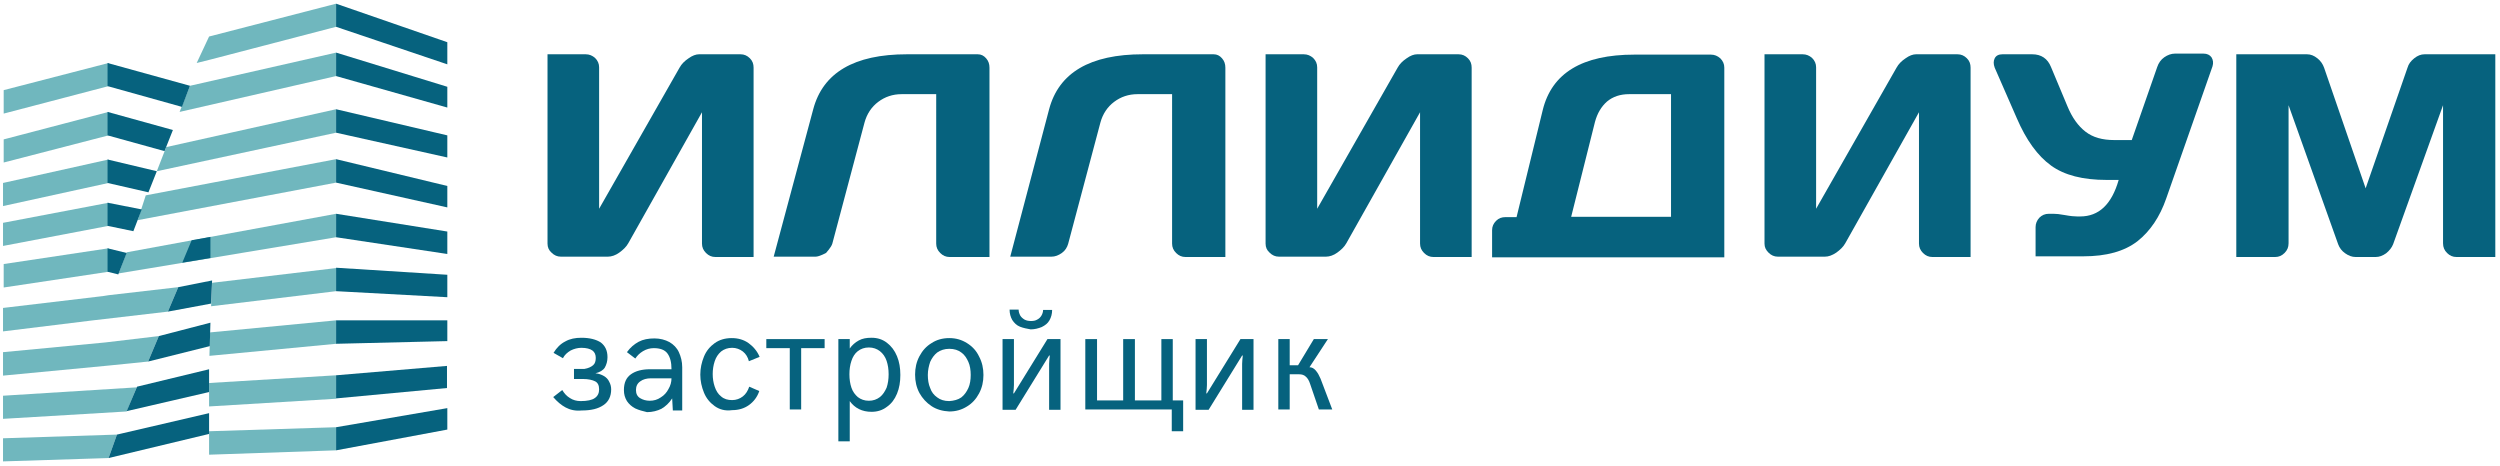 <?xml version="1.0" encoding="utf-8"?>
<!-- Generator: Adobe Illustrator 18.0.0, SVG Export Plug-In . SVG Version: 6.00 Build 0)  -->
<!DOCTYPE svg PUBLIC "-//W3C//DTD SVG 1.1//EN" "http://www.w3.org/Graphics/SVG/1.1/DTD/svg11.dtd">
<svg version="1.1" id="Слой_1" xmlns="http://www.w3.org/2000/svg" xmlns:xlink="http://www.w3.org/1999/xlink" x="0px" y="0px"
	 viewBox="0 0 746.1 139" enable-background="new 0 0 746.1 139" xml:space="preserve">
<g>
	<path fill="#06627E" d="M163.4,72.7V16.2h11.4c1.1,0,2,0.4,2.8,1.1c0.8,0.8,1.2,1.7,1.2,2.8v42.2l24-42.1c0.6-1.1,1.5-2,2.7-2.8
		c1.1-0.8,2.2-1.2,3.1-1.2H221c1.1,0,2,0.4,2.8,1.2c0.8,0.8,1.1,1.7,1.1,2.8v56.5h-11.4c-1.1,0-2-0.4-2.8-1.2
		c-0.8-0.8-1.2-1.7-1.2-2.8V33.5l-22,39.1c-0.6,1.1-1.6,2-2.7,2.8s-2.3,1.2-3.4,1.2h-14c-1.1,0-2-0.4-2.8-1.2
		C163.8,74.7,163.4,73.8,163.4,72.7"/>
	<path fill="#06627E" d="M242.7,32.6c2.9-10.9,12.2-16.4,28-16.4h21.1c1,0,1.8,0.4,2.5,1.2c0.7,0.8,1,1.7,1,2.8v56.5h-11.9
		c-1.1,0-2-0.4-2.8-1.2c-0.8-0.8-1.2-1.7-1.2-2.8V28.1h-10.3c-2.7,0-5,0.8-7,2.3c-2,1.5-3.4,3.6-4.1,6.2l-9.6,36.1
		c-0.3,1.1-1.9,2.8-1.9,2.8s-2,1.1-3.1,1.1h-12.5L242.7,32.6z"/>
	<path fill="#06627E" d="M313.1,32.6c2.9-10.9,12.2-16.4,28-16.4h21.1c1,0,1.8,0.4,2.5,1.2c0.7,0.8,1,1.7,1,2.8v56.5h-11.9
		c-1.1,0-2-0.4-2.8-1.2c-0.8-0.8-1.2-1.7-1.2-2.8V28.1h-10.3c-2.7,0-5,0.8-7,2.3c-2,1.5-3.4,3.6-4.1,6.2l-9.6,36.1
		c-0.3,1.1-0.9,2.1-1.9,2.8c-1,0.7-2,1.1-3.1,1.1h-12.3L313.1,32.6z"/>
	<path fill="#06627E" d="M377.7,72.7V16.2h11.4c1.1,0,2,0.4,2.8,1.1c0.8,0.8,1.2,1.7,1.2,2.8v42.2l24-42.1c0.6-1.1,1.5-2,2.7-2.8
		c1.1-0.8,2.2-1.2,3.1-1.2h12.4c1.1,0,2,0.4,2.8,1.2c0.8,0.8,1.1,1.7,1.1,2.8v56.5h-11.4c-1.1,0-2-0.4-2.8-1.2
		c-0.8-0.8-1.2-1.7-1.2-2.8V33.5l-22,39.1c-0.6,1.1-1.6,2-2.7,2.8s-2.3,1.2-3.4,1.2h-14c-1.1,0-2-0.4-2.8-1.2
		C378.1,74.7,377.7,73.8,377.7,72.7"/>
	<path fill="#06627E" d="M445.3,72.7v-4c0-1.1,0.4-2,1.2-2.8c0.8-0.8,1.7-1.1,2.8-1.1h3.3l7.8-31.9c2.7-11.1,11.8-16.6,27.4-16.6
		h22.8c1.1,0,2,0.4,2.8,1.1c0.8,0.8,1.2,1.7,1.2,2.8v56.6h-65.3h-4V72.7z M468.9,64.7h29.8V28.1h-12.5c-2.6,0-4.8,0.7-6.6,2.2
		c-1.7,1.5-2.9,3.5-3.6,6.1L468.9,64.7z"/>
	<path fill="#06627E" d="M526.6,72.7V16.2H538c1.1,0,2,0.4,2.8,1.1c0.8,0.8,1.2,1.7,1.2,2.8v42.2l24-42.1c0.6-1.1,1.5-2,2.7-2.8
		c1.1-0.8,2.2-1.2,3.1-1.2h12.4c1.1,0,2,0.4,2.8,1.2c0.8,0.8,1.1,1.7,1.1,2.8v56.5h-11.4c-1.1,0-2-0.4-2.8-1.2
		c-0.8-0.8-1.2-1.7-1.2-2.8V33.5l-22,39.1c-0.6,1.1-1.6,2-2.7,2.8c-1.2,0.8-2.3,1.2-3.4,1.2h-14c-1.1,0-2-0.4-2.8-1.2
		S526.6,73.8,526.6,72.7"/>
	<path fill="#06627E" d="M595.3,20.2c-0.4-1.1-0.4-2,0-2.8c0.4-0.8,1.2-1.2,2.3-1.2h8.9c2.7,0,4.6,1.3,5.6,3.8l4.9,11.7
		c1.4,3.4,3.2,5.9,5.4,7.6c2.2,1.7,5,2.5,8.6,2.5h5.2l7.6-21.8c0.4-1.2,1.1-2.2,2.1-2.9c1-0.7,2.1-1.1,3.2-1.1h8.5
		c1.1,0,1.9,0.4,2.4,1.1c0.5,0.8,0.6,1.7,0.3,2.7l-13.8,39.4c-1.9,5.5-4.8,9.8-8.6,12.8c-3.9,3-9.2,4.5-16.2,4.5h-14.2l0-8.7
		c0-1.1,0.4-2,1.1-2.8c0.8-0.8,1.7-1.2,2.9-1.2h1.3c0.8,0,1.9,0.1,3.5,0.4c1.6,0.3,2.8,0.4,3.6,0.4h0.9c5.6,0,9.4-3.6,11.5-10.9
		h-3.6c-7.1,0-12.6-1.4-16.6-4.3c-4-2.9-7.4-7.6-10.2-14.1L595.3,20.2z"/>
	<path fill="#06627E" d="M667.4,16.2h21.1c1.1,0,2.1,0.4,3.1,1.2c1,0.8,1.6,1.7,2,2.8l12.4,36l12.5-36c0.3-1.1,1-2,2-2.8
		c1-0.8,2-1.2,3.1-1.2h21.1v60.5h-11.6c-1.1,0-2-0.4-2.8-1.2c-0.8-0.8-1.2-1.7-1.2-2.9V31.4l-14.9,41.5c-0.4,1-1.1,1.9-2.1,2.7
		c-1,0.7-2,1.1-3.1,1.1h-6c-1.1,0-2.1-0.4-3.1-1.1c-1-0.7-1.7-1.6-2.1-2.7L683,31.4v41.2c0,1.2-0.4,2.1-1.2,2.9
		c-0.8,0.8-1.7,1.2-2.8,1.2h-11.6V16.2z"/>
	<polygon fill="#70B7BE" points="1.1,26.9 1.1,33.9 32.4,25.7 32.4,18.8 	"/>
	<polygon fill="#70B7BE" points="100.3,8 100.3,1.1 62.4,10.9 58.7,18.8 62.7,17.8 	"/>
	<polygon fill="#70B7BE" points="1.1,41.6 1.1,48.5 32.4,40.4 32.4,33.4 	"/>
	<polygon fill="#70B7BE" points="100.3,22.7 100.3,15.7 56.7,25.6 53.6,33.4 	"/>
	<polygon fill="#70B7BE" points="100.3,39.6 100.3,32.6 49.6,43.9 46.8,51.1 	"/>
	<polygon fill="#70B7BE" points="0.9,54.6 0.9,61.5 32.4,54.6 32.4,47.6 	"/>
	<polygon fill="#70B7BE" points="100.3,54.5 100.3,47.5 43.5,58.3 41.1,65.7 	"/>
	<polygon fill="#70B7BE" points="0.9,66.5 0.9,73.4 32.4,67.4 32.4,60.5 	"/>
	<polygon fill="#70B7BE" points="100.3,70.8 100.3,63.8 37.8,75.3 35.4,81.6 	"/>
	<polygon fill="#70B7BE" points="1.1,78.8 1.1,85.8 32.4,81.1 32.4,74.1 	"/>
	<polygon fill="#70B7BE" points="53.2,85.7 32.4,88.1 32.4,88.1 30.5,88.4 30.4,88.4 0.9,91.9 0.9,98.9 27.8,95.6 50.1,93 	"/>
	<polyline fill="#70B7BE" points="63,91.4 100.3,86.9 100.3,80 63.3,84.4 	"/>
	<polyline fill="#70B7BE" points="62.5,106.2 100.3,102.6 100.3,95.6 62.7,99.2 	"/>
	<polygon fill="#70B7BE" points="47.4,100.3 31.4,102.2 0.9,105.1 0.9,112.1 32.4,109.1 44.2,107.9 	"/>
	<polygon fill="#70B7BE" points="0.9,118.1 0.9,125 37.8,122.8 40.8,115.6 	"/>
	<polygon fill="#70B7BE" points="100.3,119 100.3,112 62.4,114.3 62.4,121.3 	"/>
	<polygon fill="#70B7BE" points="100.3,134.4 100.3,127.5 62.4,128.7 62.4,135.7 	"/>
	<polygon fill="#70B7BE" points="0.9,130.8 0.9,137.7 32.4,136.7 34.9,129.7 	"/>
	<polygon fill="#06627E" points="32.1,18.8 32.1,25.7 54.3,31.9 56.7,25.6 	"/>
	<polygon fill="#06627E" points="32.1,33.4 32.1,40.4 49.1,45.1 51.6,38.8 	"/>
	<polygon fill="#06627E" points="32.1,47.6 32.1,54.6 44.3,57.4 46.8,51.1 	"/>
	<polygon fill="#06627E" points="32.1,60.5 32.1,67.4 39.8,69 42.3,62.5 	"/>
	<polygon fill="#06627E" points="32.1,74.1 32.1,81.1 35.3,81.9 37.8,75.5 	"/>
	<polygon fill="#06627E" points="62.4,129.5 62.4,123.3 34.9,129.7 32.4,136.7 	"/>
	<polygon fill="#06627E" points="62.4,117 62.4,110.2 40.9,115.4 37.8,122.7 	"/>
	<polygon fill="#06627E" points="62.6,103.3 62.8,96.3 47.4,100.3 44.2,107.9 	"/>
	<polygon fill="#06627E" points="63,90.6 63.3,83.7 53.2,85.7 50.1,93 	"/>
	<polygon fill="#06627E" points="62.8,77 62.8,70.7 57.2,71.7 54.4,78.4 	"/>
	<polygon fill="#06627E" points="100.3,1.1 100.3,8 133.5,19.2 133.5,12.6 	"/>
	<polygon fill="#06627E" points="100.3,15.7 100.3,22.7 133.5,32.1 133.5,25.9 	"/>
	<polygon fill="#06627E" points="100.3,32.6 100.3,39.6 133.5,47 133.5,40.4 	"/>
	<polygon fill="#06627E" points="100.3,47.5 100.3,54.5 133.5,61.9 133.5,55.5 	"/>
	<polygon fill="#06627E" points="100.3,63.8 100.3,70.8 133.5,75.8 133.5,69.1 	"/>
	<polygon fill="#06627E" points="100.3,79.9 100.3,86.9 133.5,88.7 133.5,82 	"/>
	<polygon fill="#06627E" points="100.3,95.6 100.3,102.6 133.5,101.8 133.5,95.6 	"/>
	<polygon fill="#06627E" points="100.3,112 100.3,118.9 133.4,115.8 133.4,109.2 	"/>
	<polygon fill="#06627E" points="100.3,127.5 100.3,134.4 133.5,128.2 133.5,121.8 	"/>
	<path fill="#06627E" d="M168.8,121.6c-1.3-0.7-2.5-1.7-3.7-3.1l2.7-2.1c0.6,1,1.3,1.8,2.3,2.4c0.9,0.6,2,0.9,3.2,0.9
		c1.9,0,3.4-0.3,4.2-0.9c0.9-0.6,1.3-1.5,1.3-2.6c0-1.2-0.4-2-1.2-2.4c-0.8-0.4-2-0.7-3.7-0.7h-2.6v-3h3.1c1.2-0.2,2-0.6,2.6-1.1
		c0.6-0.5,0.8-1.3,0.8-2.2c0-0.9-0.3-1.7-1-2.2c-0.7-0.5-1.8-0.8-3.3-0.8c-1.1,0-2.2,0.3-3.2,0.8c-1,0.6-1.8,1.3-2.3,2.3l-2.8-1.6
		c0.9-1.5,2.1-2.7,3.5-3.4c1.4-0.8,3-1.1,4.8-1.1c2.5,0,4.4,0.5,5.8,1.4c1.3,1,2,2.4,2,4.4c0,1.2-0.3,2.2-0.8,3.1
		c-0.5,0.8-1.5,1.4-2.8,1.7c1,0.1,1.8,0.4,2.5,0.8c0.7,0.4,1.3,1,1.6,1.7c0.4,0.7,0.6,1.5,0.6,2.3c0,2.1-0.8,3.7-2.3,4.7
		c-1.6,1.1-3.7,1.6-6.5,1.6C171.7,122.7,170.1,122.3,168.8,121.6"/>
	<path fill="#06627E" d="M189.6,121.9c-1-0.5-1.9-1.3-2.5-2.2c-0.6-1-0.9-2-0.9-3.3c0-2.2,0.7-3.7,2.1-4.7s3.3-1.5,5.7-1.5h6.4
		c0-2.1-0.4-3.6-1.2-4.7c-0.8-1.1-2.2-1.6-4.1-1.6c-1.1,0-2.2,0.3-3.2,0.9c-1,0.6-1.7,1.3-2.3,2.2l-2.5-1.9c1-1.4,2.2-2.4,3.5-3.1
		c1.3-0.7,2.9-1,4.7-1c1.7,0,3.2,0.4,4.5,1.1c1.2,0.7,2.2,1.7,2.8,3c0.6,1.3,1,2.8,1,4.5v12.9h-2.8l-0.2-3.6c-0.9,1.4-2,2.4-3.2,3.1
		c-1.2,0.6-2.7,1-4.3,1C191.8,122.7,190.7,122.4,189.6,121.9 M197.2,118.6c1-0.6,1.8-1.5,2.3-2.5c0.6-1,0.9-2.1,0.9-3.2h-6.1
		c-1.3,0-2.4,0.3-3.2,0.9c-0.9,0.6-1.3,1.5-1.3,2.6c0,1.1,0.4,1.9,1.2,2.4c0.8,0.5,1.8,0.8,2.9,0.8
		C195.1,119.6,196.2,119.3,197.2,118.6"/>
	<path fill="#06627E" d="M213.3,121.2c-1.4-1-2.5-2.3-3.2-4c-0.7-1.7-1.1-3.5-1.1-5.4c0-1.9,0.4-3.7,1.1-5.4c0.7-1.7,1.8-3,3.2-4
		c1.4-1,3.1-1.5,5.1-1.5c1.9,0,3.6,0.5,5,1.5c1.4,1,2.6,2.4,3.3,4.1l-3.2,1.3c-0.3-1.2-0.9-2.2-1.8-2.9c-0.9-0.7-2-1.1-3.2-1.1
		c-1.3,0-2.4,0.4-3.3,1.1c-0.9,0.8-1.5,1.7-1.9,2.9c-0.4,1.2-0.6,2.5-0.6,3.8c0,1.4,0.2,2.6,0.6,3.8c0.4,1.2,1,2.2,1.9,2.9
		c0.9,0.8,2,1.1,3.3,1.1c1.2,0,2.3-0.4,3.2-1.1c0.9-0.7,1.5-1.7,1.9-2.9l3,1.3c-0.6,1.8-1.7,3.2-3.1,4.2c-1.4,1-3.1,1.5-5,1.5
		C216.4,122.7,214.7,122.2,213.3,121.2"/>
	<polygon fill="#06627E" points="235.7,103.9 228.7,103.9 228.7,101.2 246.1,101.2 246.1,103.9 239.1,103.9 239.1,122.2 
		235.7,122.2 	"/>
	<path fill="#06627E" d="M250.2,101.2h3.4v2.8c0.7-1,1.6-1.8,2.7-2.4c1.1-0.6,2.3-0.8,3.8-0.8c1.8,0,3.3,0.5,4.6,1.5
		c1.3,1,2.3,2.3,3,4c0.7,1.7,1,3.5,1,5.6c0,2.1-0.3,3.9-1,5.6c-0.7,1.7-1.7,3-3,3.9c-1.3,1-2.8,1.5-4.6,1.5c-2.8,0-5-1.1-6.5-3.2v12
		h-3.4V101.2z M262.6,118.5c0.9-0.7,1.5-1.7,2-2.8c0.4-1.2,0.6-2.5,0.6-4c0-1.5-0.2-2.8-0.6-4s-1.1-2.2-2-2.9
		c-0.9-0.7-2-1.1-3.3-1.1c-1.3,0-2.4,0.4-3.3,1.1c-0.9,0.7-1.5,1.7-1.9,2.9c-0.4,1.2-0.6,2.5-0.6,4c0,1.5,0.2,2.8,0.6,4
		c0.4,1.2,1.1,2.1,1.9,2.8c0.9,0.7,2,1.1,3.3,1.1C260.6,119.6,261.7,119.2,262.6,118.5"/>
	<path fill="#06627E" d="M278,121.2c-1.5-1-2.7-2.3-3.6-3.9c-0.9-1.7-1.3-3.5-1.3-5.5c0-2,0.4-3.8,1.3-5.5c0.9-1.7,2.1-3,3.6-3.9
		c1.5-1,3.3-1.5,5.3-1.5c2,0,3.7,0.5,5.3,1.5c1.6,1,2.8,2.3,3.6,4c0.9,1.7,1.3,3.5,1.3,5.5c0,2-0.4,3.8-1.3,5.5
		c-0.9,1.7-2.1,3-3.6,3.9c-1.6,1-3.3,1.5-5.3,1.5C281.3,122.7,279.5,122.2,278,121.2 M286.9,118.6c0.9-0.7,1.6-1.7,2.1-2.8
		s0.7-2.5,0.7-3.9c0-1.4-0.2-2.8-0.7-3.9s-1.1-2.1-2.1-2.8c-0.9-0.7-2.1-1.1-3.6-1.1c-1.4,0-2.6,0.4-3.6,1.1
		c-0.9,0.7-1.6,1.7-2.1,2.8c-0.4,1.2-0.7,2.5-0.7,3.9c0,1.4,0.2,2.8,0.7,3.9c0.4,1.2,1.1,2.1,2.1,2.8c0.9,0.7,2.1,1.1,3.6,1.1
		C284.7,119.6,285.9,119.3,286.9,118.6"/>
	<path fill="#06627E" d="M299.2,101.2h3.4v13.7c0,0.7-0.1,1.6-0.2,2.5h0.2l10-16.2h3.9v21.1h-3.4v-13.7c0-0.7,0.1-1.5,0.2-2.5h-0.2
		l-10,16.2h-3.9V101.2z M304.4,97.5c-1-0.4-1.7-1.1-2.3-2c-0.5-0.9-0.8-1.9-0.8-3.1h2.7c0,0.7,0.2,1.2,0.5,1.8
		c0.3,0.5,0.8,0.9,1.3,1.2c0.6,0.3,1.2,0.4,1.9,0.4c0.7,0,1.3-0.1,1.8-0.4c0.6-0.3,1-0.7,1.3-1.2c0.3-0.5,0.5-1.1,0.5-1.7h2.7
		c0,1.2-0.3,2.2-0.8,3.1c-0.5,0.9-1.3,1.5-2.3,2c-1,0.4-2.1,0.7-3.3,0.7C306.5,98.1,305.4,97.9,304.4,97.5"/>
	<polygon fill="#06627E" points="349.7,122.2 323.9,122.2 323.9,101.2 327.4,101.2 327.4,119.5 335.2,119.5 335.2,101.2 
		338.7,101.2 338.7,119.5 346.6,119.5 346.6,101.2 350,101.2 350,119.5 353.1,119.5 353.1,128.7 349.7,128.7 	"/>
	<path fill="#06627E" d="M356.8,101.2h3.4v13.7c0,0.7-0.1,1.6-0.2,2.5h0.2l10-16.2h3.9v21.1h-3.4v-13.7c0-0.7,0.1-1.5,0.2-2.5h-0.2
		l-10,16.2h-3.9V101.2z"/>
	<path fill="#06627E" d="M381.5,101.2h3.4v7.8h2.5l4.7-7.8h4.2l-5.5,8.4c0.7,0,1.3,0.3,1.9,1c0.6,0.7,1,1.5,1.4,2.4l3.5,9.2h-4
		l-2.6-7.6c-0.3-1-0.8-1.8-1.3-2.2c-0.5-0.5-1.2-0.7-2-0.7h-2.8v10.5h-3.4V101.2z"/>
</g>
</svg>
